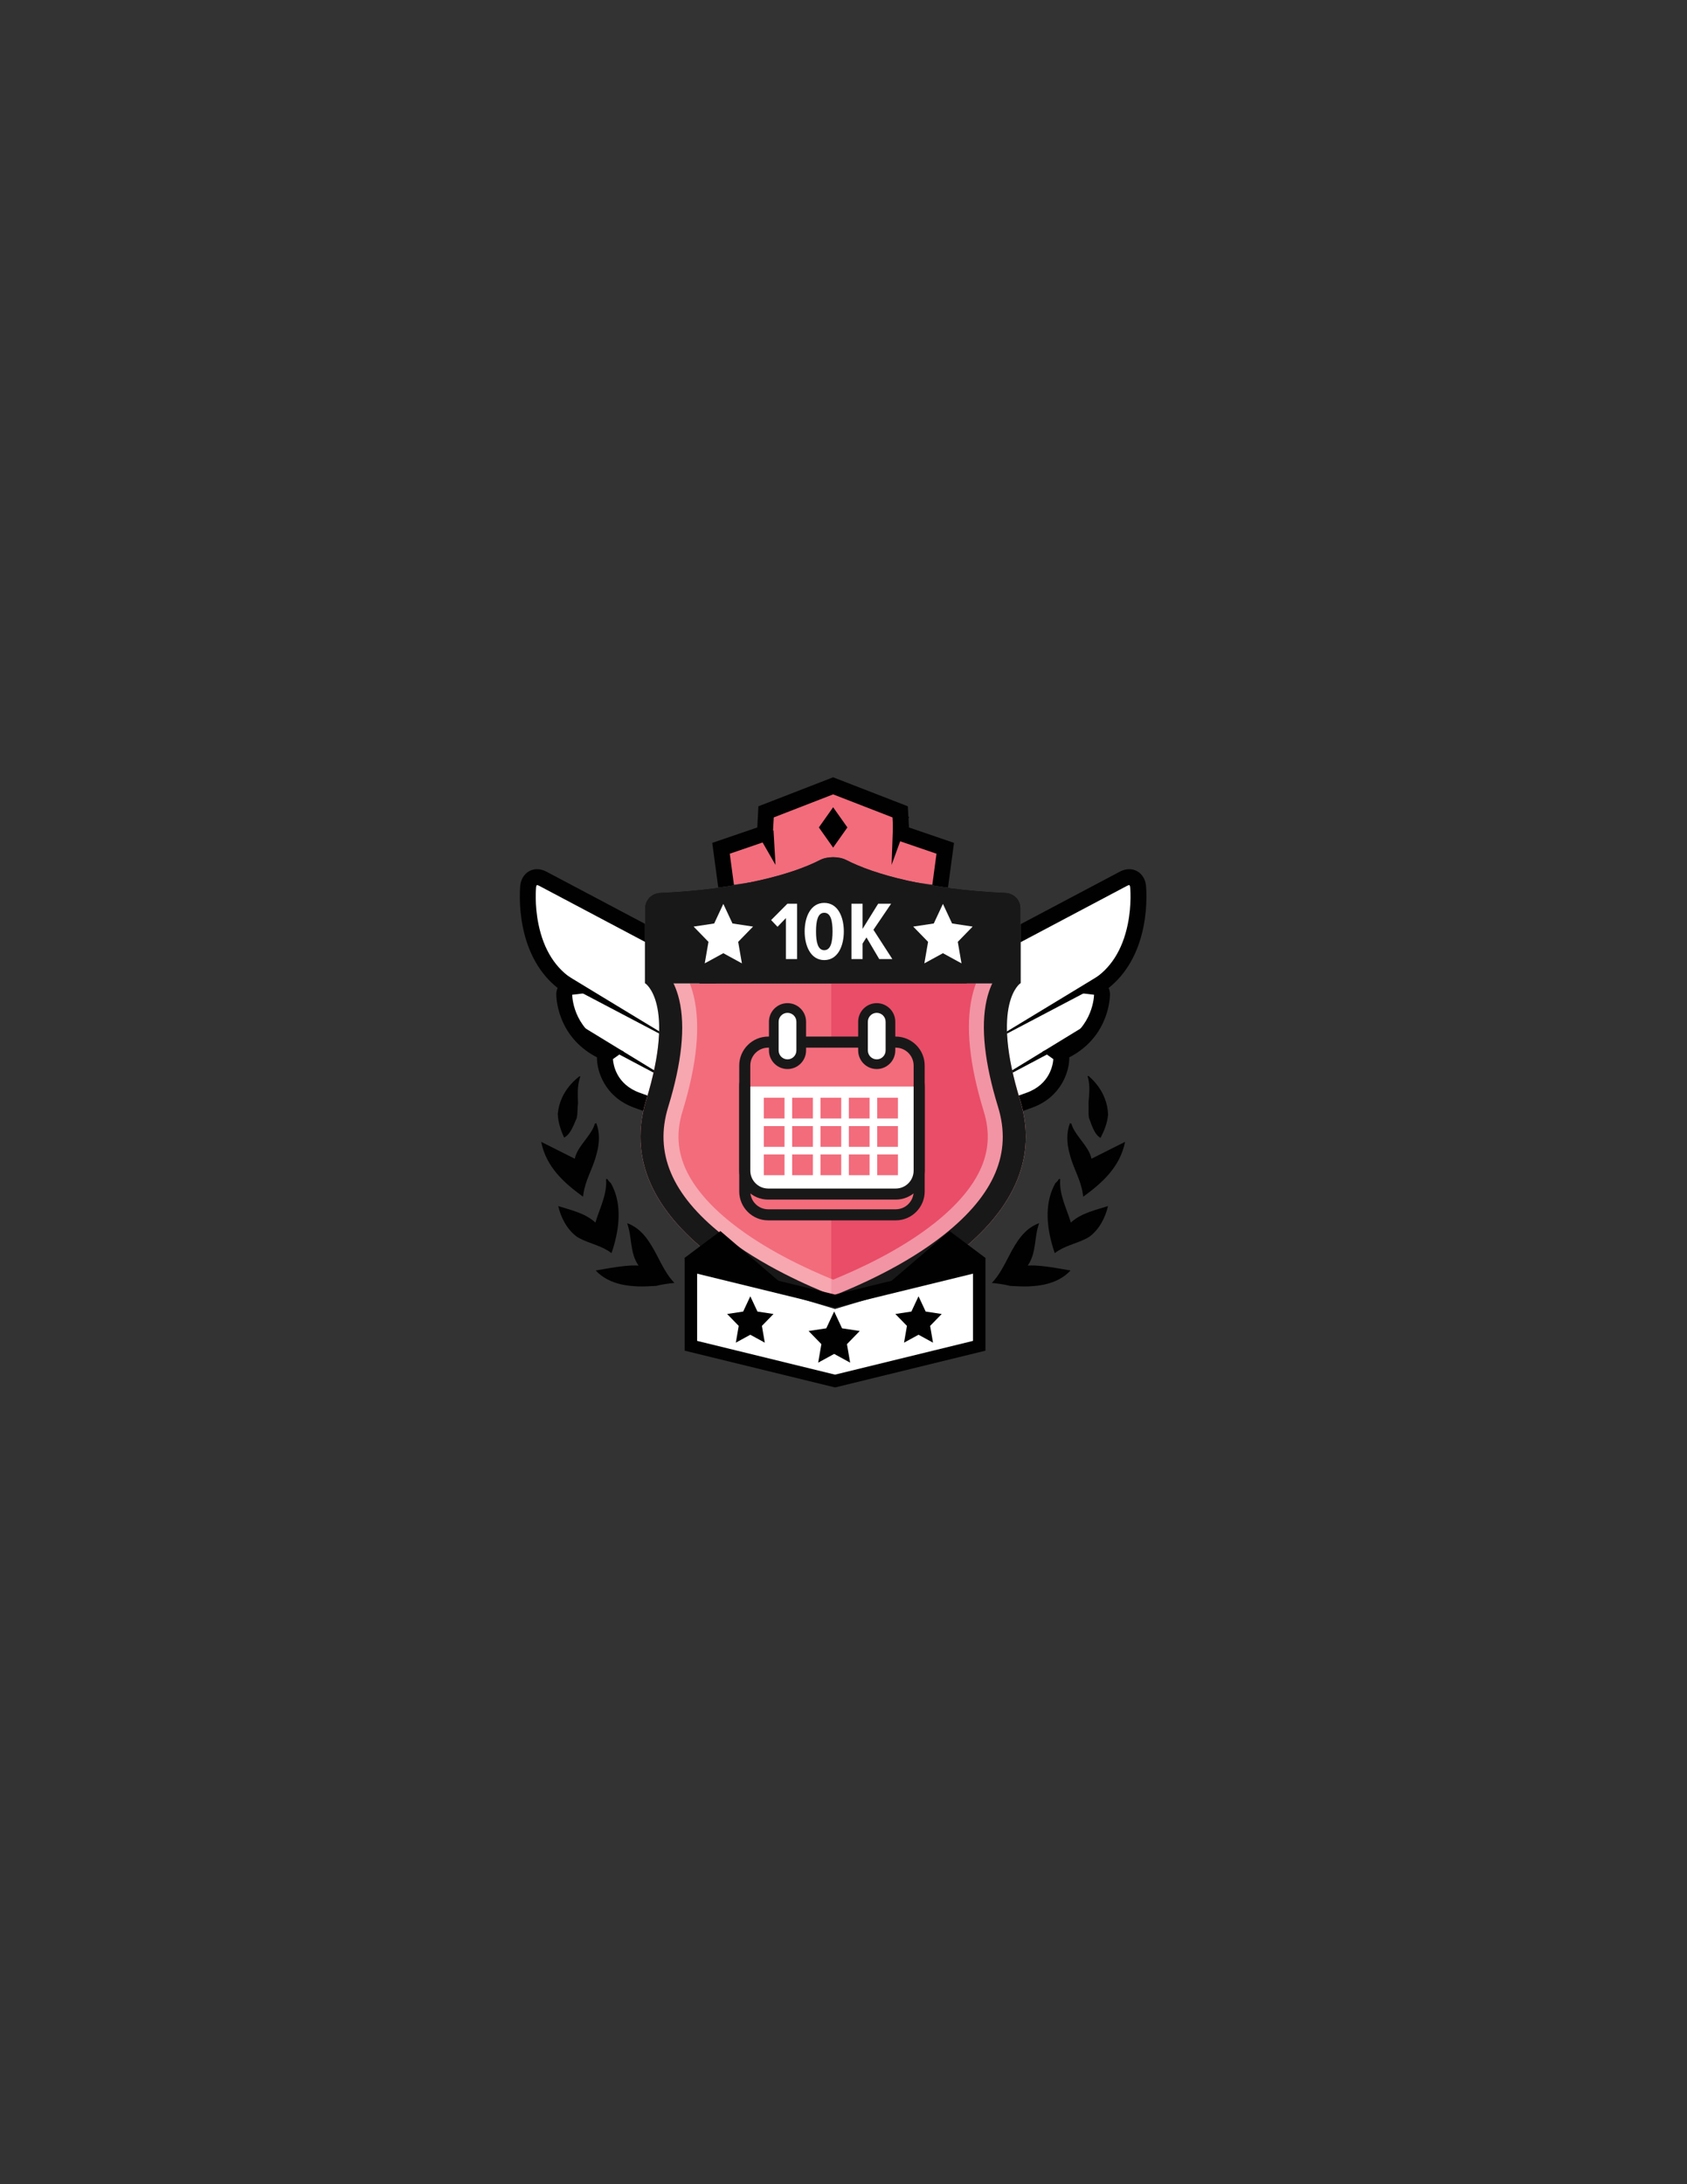<?xml version="1.0" encoding="utf-8"?>
<!-- Generator: Adobe Illustrator 16.0.0, SVG Export Plug-In . SVG Version: 6.00 Build 0)  -->
<!DOCTYPE svg PUBLIC "-//W3C//DTD SVG 1.1//EN" "http://www.w3.org/Graphics/SVG/1.1/DTD/svg11.dtd">
<svg version="1.1" id="Layer_1" xmlns="http://www.w3.org/2000/svg" xmlns:xlink="http://www.w3.org/1999/xlink" x="0px" y="0px"
	 width="612px" height="792px" viewBox="0 0 612 792" enable-background="new 0 0 612 792" xml:space="preserve">
<rect x="0" y="0" width="612" height="792" fill="#333333" stroke="none"/>
<path fill="none" d="M346.63,60"/>
<path fill="none" d="M346.63,3305.597"/>
<polygon fill="#F26C7C" points="326.977,304.653 326.557,294.38 302.237,284.945 277.916,294.38 277.498,304.653 261.563,310.104 
	264.709,321.006 302.237,315.765 339.766,321.006 342.91,307.595 "/>
<path fill="#010101" d="M262.235,334.265l-3.846-28.632l16.332-5.587l0.414-7.681l27.101-10.513l27.102,10.513l0.414,7.681
	l16.334,5.587l-3.848,28.632l-40.002-5.587L262.235,334.265z M302.236,322.853l35.057,4.896l2.442-18.19l-15.534-5.315l-0.425-7.848
	l-21.54-8.356l-21.539,8.356l-0.425,7.848l-15.534,5.315l2.442,18.19L302.236,322.853z"/>
<polygon fill="#010101" points="302.237,307.352 297.061,300.031 302.237,292.711 307.413,300.031 "/>
<polygon fill="#010101" points="329.771,296.207 323.445,313.626 324.107,295.105 "/>
<polygon fill="#010101" points="280.611,301.119 281.341,313.626 275.084,302.773 "/>
<path fill="#FFFFFF" d="M191.611,321.396c0.313-2.897,2.677-4.153,5.253-2.79l29.302,15.511l27.572,14.596
	c2.576,1.364,3.977,4.757,3.111,7.541l-4.1,13.18c-0.578,1.857-2.085,3.129-3.839,3.478l2.282,0.816
	c1.839,0.974,2.837,3.394,2.22,5.378l-2.974,9.538c-0.396,1.275-1.428,2.217-2.635,2.544l3.817,1.365
	c1.269,0.671,1.957,2.342,1.531,3.712l-2.119,6.769c-0.425,1.371-1.979,2.375-3.33,1.89c0,0-4.747-1.706-16.618-5.971
	c-11.871-4.267-11.633-15.437-11.633-15.437c0.072-0.681,0.4-1.238,0.859-1.564c-15.863-6.5-15.631-21.586-15.631-21.586
	c0.152-1.414,1.014-2.343,2.131-2.478C188.863,346.89,191.611,321.396,191.611,321.396"/>
<path fill="#FFFFFF" d="M412.863,321.396c-0.314-2.897-2.678-4.153-5.254-2.79l-29.301,15.511l-27.573,14.596
	c-2.577,1.364-3.976,4.757-3.11,7.541l4.099,13.18c0.578,1.857,2.085,3.129,3.839,3.478l-2.283,0.816
	c-1.837,0.974-2.836,3.394-2.218,5.378l2.972,9.538c0.397,1.275,1.43,2.217,2.635,2.544l-3.816,1.365
	c-1.268,0.671-1.957,2.342-1.531,3.712l2.119,6.769c0.426,1.371,1.98,2.375,3.331,1.89c0,0,4.746-1.706,16.617-5.971
	c11.871-4.267,11.633-15.437,11.633-15.437c-0.073-0.681-0.401-1.238-0.86-1.564c15.864-6.5,15.633-21.586,15.633-21.586
	c-0.153-1.414-1.015-2.343-2.131-2.478C415.61,346.89,412.863,321.396,412.863,321.396"/>
<polygon fill="#010101" points="200.74,350.695 248.93,379.914 199.043,353.695 "/>
<polygon fill="#010101" points="210.426,371.697 248.93,395.215 209.057,374.1 "/>
<path fill="#010101" d="M248.421,407.932c-0.581,0-1.149-0.1-1.693-0.294l-16.616-5.972c-10.936-3.929-13.641-13.631-13.543-18.21
	l0.002-0.057c-14.828-7.65-14.783-22.418-14.773-23.077l0.018-0.265c0.069-0.651,0.23-1.262,0.471-1.819
	c-6.383-5.057-10.721-12.639-12.633-22.152c-1.625-8.09-0.94-14.72-0.91-14.999c0.377-3.484,2.881-5.916,6.088-5.916
	c1.133,0,2.271,0.298,3.383,0.886l56.875,30.106c3.813,2.02,5.796,6.827,4.516,10.947l-3.574,11.49
	c0.746,0.281,1.67,0.565,2.174,0.721c1.852,0.571,3.951,1.217,3.828,3.618c-0.056,1.069-0.758,2.444-2.559,2.802l-0.259,0.039
	l-2.95,0.313c0.307,1.267,0.295,2.608-0.097,3.87l-2.974,9.54c-0.055,0.176-0.117,0.35-0.187,0.52
	c2.457,1.325,3.731,4.434,2.899,7.101l-2.119,6.771C253.062,406.231,250.804,407.932,248.421,407.932 M222.354,384.038
	c0.127,1.914,1.172,9.131,9.708,12.198l16.224,5.83l2.115-6.663c0.004-0.052-0.043-0.18-0.099-0.259l-12.128-4.337l8.877-2.404
	c0.223-0.06,0.523-0.258,0.634-0.616l2.974-9.54c0.203-0.654-0.207-1.649-0.814-1.97l-8.357-4.424l8.611-0.911
	c-0.307-0.757-0.346-1.584-0.104-2.364l4.1-13.182c0.451-1.451-0.361-3.422-1.705-4.134l-56.875-30.107
	c-0.367-0.195-0.602-0.216-0.684-0.216c-0.266,0-0.348,0.735-0.352,0.766c-0.006,0.057-0.621,6.152,0.861,13.399
	c1.92,9.385,6.286,16.223,12.979,20.323l7.068,4.331l-7.814,0.942c0.072,2.011,1.056,13.344,13.834,18.58l4.84,1.983
	L222.354,384.038z"/>
<path fill="#010101" d="M356.053,407.932L356.053,407.932c-2.381,0-4.64-1.699-5.367-4.04l-2.118-6.767
	c-0.83-2.67,0.442-5.778,2.899-7.103c-0.07-0.17-0.133-0.345-0.188-0.522l-2.972-9.536c-0.393-1.262-0.403-2.605-0.096-3.872
	L345,375.741c-1.8-0.358-2.503-1.733-2.558-2.802c-0.123-2.401,1.976-3.047,3.827-3.618c0.504-0.155,1.428-0.44,2.174-0.721
	l-3.574-11.49c-1.279-4.12,0.703-8.928,4.516-10.946l56.875-30.107c1.111-0.588,2.25-0.886,3.385-0.886
	c3.207,0,5.709,2.433,6.086,5.915c0.031,0.28,0.716,6.91-0.91,15c-1.911,9.513-6.249,17.095-12.631,22.151
	c0.238,0.557,0.4,1.168,0.471,1.818l0.018,0.267c0.009,0.659,0.053,15.428-14.774,23.077l0.001,0.057
	c0.098,4.58-2.607,14.282-13.541,18.211l-16.618,5.972C357.202,407.832,356.633,407.932,356.053,407.932 M354.166,395.146
	c-0.048,0.075-0.096,0.209-0.087,0.28l2.082,6.65l16.251-5.84c8.518-3.06,9.577-10.255,9.706-12.198l-3.892-2.773l4.84-1.983
	c12.722-5.212,13.753-16.611,13.834-18.58l-7.814-0.943l7.068-4.331c6.693-4.1,11.059-10.938,12.979-20.323
	c1.482-7.247,0.867-13.342,0.861-13.403c-0.003-0.027-0.086-0.762-0.35-0.762c-0.083,0-0.317,0.021-0.686,0.216l-56.875,30.107
	c-1.344,0.712-2.156,2.683-1.705,4.135l4.1,13.18c0.242,0.781,0.205,1.608-0.104,2.365l8.612,0.912l-8.358,4.423
	c-0.607,0.321-1.018,1.316-0.813,1.972l2.972,9.536c0.112,0.36,0.412,0.558,0.635,0.618l8.877,2.404L354.166,395.146z"/>
<polygon fill="#010101" points="405.431,353.696 355.545,379.913 403.734,350.696 "/>
<polygon fill="#010101" points="395.416,374.1 355.545,395.215 394.049,371.698 "/>
<path fill="#F26C7C" d="M370.071,398.941c-10.15-32.987-1.839-41.101-0.036-42.338h-67.366h-68.481
	c1.803,1.238,10.365,9.351,0.215,42.338c-14.918,48.481,55.285,74.916,67.834,79.935c0.137-0.055,0.283-0.112,0.433-0.172
	C316.307,473.278,384.826,446.896,370.071,398.941"/>
<g opacity="0.5">
	<g>
		<defs>
			<rect id="SVGID_1_" x="301.561" y="355.02" width="69.469" height="122.1"/>
		</defs>
		<clipPath id="SVGID_2_">
			<use xlink:href="#SVGID_1_"  overflow="visible"/>
		</clipPath>
		<path clip-path="url(#SVGID_2_)" fill="#DF2E54" d="M368.958,397.358c-10.15-32.988-1.839-41.101-0.036-42.339h-67.366v122.102
			C315.193,471.694,383.713,445.313,368.958,397.358"/>
	</g>
</g>
<path fill="#F26C7C" d="M324.945,440.504h-46.26c-4.697,0-8.504-3.807-8.504-8.503v-38.097c0-4.696,3.807-8.503,8.504-8.503h46.26
	c4.695,0,8.503,3.807,8.503,8.503v38.097C333.448,436.697,329.641,440.504,324.945,440.504"/>
<path fill="#191818" d="M324.945,442.511h-46.26c-5.796,0-10.511-4.715-10.511-10.51v-38.097c0-5.795,4.715-10.51,10.511-10.51
	h46.26c5.795,0,10.51,4.715,10.51,10.51v38.097C335.455,437.796,330.74,442.511,324.945,442.511 M278.686,387.408
	c-3.582,0-6.496,2.914-6.496,6.496v38.097c0,3.582,2.914,6.496,6.496,6.496h46.26c3.582,0,6.496-2.914,6.496-6.496v-38.097
	c0-3.582-2.914-6.496-6.496-6.496H278.686z"/>
<path fill="#F26C7C" d="M333.448,386.378c0-4.696-3.808-8.503-8.503-8.503h-46.26c-4.697,0-8.504,3.807-8.504,8.503v7.125h63.267
	V386.378z"/>
<path fill="#FFFFFF" d="M270.182,394.005v30.472c0,4.695,3.807,8.502,8.504,8.502h46.26c4.695,0,8.502-3.807,8.502-8.502v-30.472
	H270.182z"/>
<path fill="#191818" d="M324.945,434.985h-46.26c-5.796,0-10.511-4.715-10.511-10.51v-38.097c0-5.795,4.715-10.51,10.511-10.51
	h46.26c5.795,0,10.51,4.715,10.51,10.51v38.097C335.455,430.271,330.74,434.985,324.945,434.985 M278.686,379.883
	c-3.582,0-6.496,2.914-6.496,6.496v38.097c0,3.582,2.914,6.496,6.496,6.496h46.26c3.582,0,6.496-2.914,6.496-6.496v-38.097
	c0-3.582-2.914-6.496-6.496-6.496H278.686z"/>
<path fill="#FFFFFF" d="M318.057,365.503c-2.75,0-4.978,2.229-4.978,4.978v10.429c0,2.749,2.228,4.977,4.978,4.977
	c2.748,0,4.977-2.228,4.977-4.977V370.48C323.033,367.731,320.805,365.503,318.057,365.503"/>
<path fill="#191818" d="M318.057,387.642c-3.713,0-6.732-3.02-6.732-6.733V370.48c0-3.713,3.02-6.733,6.732-6.733
	c3.711,0,6.731,3.02,6.731,6.733v10.429C324.788,384.622,321.768,387.642,318.057,387.642 M318.057,367.259
	c-1.775,0-3.222,1.445-3.222,3.222v10.429c0,1.776,1.446,3.221,3.222,3.221c1.774,0,3.221-1.445,3.221-3.221V370.48
	C321.277,368.704,319.831,367.259,318.057,367.259"/>
<path fill="#FFFFFF" d="M285.691,365.503c-2.748,0-4.977,2.229-4.977,4.978v10.429c0,2.749,2.229,4.977,4.977,4.977
	s4.977-2.228,4.977-4.977V370.48C290.668,367.731,288.439,365.503,285.691,365.503"/>
<path fill="#191818" d="M285.691,387.642c-3.713,0-6.732-3.02-6.732-6.733V370.48c0-3.713,3.02-6.733,6.732-6.733
	c3.711,0,6.731,3.02,6.731,6.733v10.429C292.423,384.622,289.402,387.642,285.691,387.642 M285.691,367.259
	c-1.775,0-3.222,1.445-3.222,3.222v10.429c0,1.776,1.446,3.221,3.222,3.221c1.774,0,3.221-1.445,3.221-3.221V370.48
	C288.912,368.704,287.466,367.259,285.691,367.259"/>
<rect x="277.085" y="398.041" fill="#F26C7C" width="7.524" height="7.525"/>
<rect x="287.37" y="398.041" fill="#F26C7C" width="7.524" height="7.525"/>
<rect x="297.654" y="398.041" fill="#F26C7C" width="7.525" height="7.525"/>
<rect x="307.939" y="398.041" fill="#F26C7C" width="7.524" height="7.525"/>
<rect x="318.225" y="398.041" fill="#F26C7C" width="7.524" height="7.525"/>
<rect x="277.085" y="408.325" fill="#F26C7C" width="7.524" height="7.524"/>
<rect x="287.37" y="408.325" fill="#F26C7C" width="7.524" height="7.524"/>
<rect x="297.654" y="408.325" fill="#F26C7C" width="7.525" height="7.524"/>
<rect x="307.939" y="408.325" fill="#F26C7C" width="7.524" height="7.524"/>
<rect x="318.225" y="408.325" fill="#F26C7C" width="7.524" height="7.524"/>
<rect x="277.085" y="418.61" fill="#F26C7C" width="7.524" height="7.524"/>
<rect x="287.37" y="418.61" fill="#F26C7C" width="7.524" height="7.524"/>
<rect x="297.654" y="418.61" fill="#F26C7C" width="7.525" height="7.524"/>
<rect x="307.939" y="418.61" fill="#F26C7C" width="7.524" height="7.524"/>
<rect x="318.225" y="418.61" fill="#F26C7C" width="7.524" height="7.524"/>
<g opacity="0.4">
	<g>
		<defs>
			<rect id="SVGID_3_" x="232.33" y="310.82" width="139.811" height="168.06"/>
		</defs>
		<clipPath id="SVGID_4_">
			<use xlink:href="#SVGID_3_"  overflow="visible"/>
		</clipPath>
		<path clip-path="url(#SVGID_4_)" fill="#FFFFFF" d="M302.236,324.885c8.377,4.037,25.288,10.076,54.197,12.174v14.625
			c-1.492,2.458-2.889,5.657-3.813,9.769c-2.389,10.613-0.953,24.591,4.264,41.547c2.328,7.567,1.855,14.6-1.445,21.498
			c-3.05,6.373-8.518,12.725-16.251,18.875c-12.737,10.132-28.21,17.049-36.952,20.637c-8.74-3.588-24.215-10.505-36.951-20.637
			c-7.733-6.15-13.201-12.502-16.252-18.875c-3.3-6.898-3.772-13.931-1.443-21.498c5.229-17.001,6.613-31.022,4.109-41.676
			c-0.964-4.098-2.392-7.283-3.91-9.729v-14.542C269.928,335.416,289.365,331.09,302.236,324.885 M302.236,310.824
			c-1.726,0-3.453,0.347-4.794,1.037c-9.942,5.12-29.272,10.588-57.983,11.864c-3.018,0.134-5.467,2.57-5.467,5.589v27.161
			c0,0,11.264,7.193,0.41,42.466c-14.917,48.482,55.285,74.915,67.834,79.934c12.549-5.019,82.752-31.451,67.834-79.934
			c-10.853-35.272,0.159-42.466,0.159-42.466v-27.161c0-3.019-2.448-5.455-5.465-5.589c-28.712-1.276-47.791-6.744-57.733-11.864
			C305.689,311.171,303.963,310.824,302.236,310.824"/>
	</g>
</g>
<path fill="#191818" d="M302.236,319.19c0.527,0,0.895,0.091,1.006,0.13c13.143,6.754,34.396,11.326,58.621,12.638v21.353
	c-1.468,2.076-2.99,5.087-3.945,9.333c-2.178,9.679-0.778,22.718,4.156,38.758c5.108,16.6-1.272,31.719-19.505,46.221
	c-14.388,11.444-31.92,18.869-40.333,22.248c-8.412-3.379-25.945-10.804-40.332-22.248c-18.232-14.502-24.613-29.621-19.506-46.221
	c4.943-16.066,6.294-29.133,4.014-38.836c-0.998-4.241-2.556-7.243-4.053-9.313v-21.295c24.393-1.318,45.742-5.89,58.871-12.638
	C301.343,319.281,301.709,319.19,302.236,319.19 M302.236,310.824c-1.726,0-3.451,0.346-4.794,1.037
	c-9.942,5.12-29.272,10.588-57.983,11.864c-3.018,0.134-5.467,2.57-5.467,5.589v27.161c0,0,11.264,7.193,0.41,42.466
	c-14.917,48.482,55.285,74.915,67.834,79.934c12.549-5.019,82.752-31.451,67.834-79.934c-10.853-35.272,0.159-42.466,0.159-42.466
	v-27.161c0-3.019-2.448-5.455-5.465-5.589c-28.712-1.276-47.791-6.744-57.733-11.864
	C305.689,311.17,303.963,310.824,302.236,310.824"/>
<path fill="#191818" d="M370.23,329.315c0-3.02-2.449-5.456-5.465-5.59c-28.713-1.275-47.791-6.743-57.734-11.864
	c-2.684-1.382-6.904-1.382-9.589,0c-9.942,5.121-29.272,10.589-57.984,11.864c-3.017,0.134-5.465,2.57-5.465,5.59v27.16
	c0,0,0.069,0.042,0.194,0.128h135.848c0.125-0.086,0.195-0.128,0.195-0.128V329.315z"/>
<polygon fill="#FFFFFF" points="285.105,347.771 285.105,332.899 282.064,336.06 279.746,333.622 285.646,327.691 289.169,327.691 
	289.169,347.771 "/>
<path fill="#FFFFFF" d="M291.908,337.745c0-5.178,2.136-10.355,7.104-10.355c4.998,0,7.105,5.178,7.105,10.355
	c0,5.148-2.078,10.388-7.105,10.388C294.044,348.133,291.908,342.894,291.908,337.745 M302.023,337.745
	c0-3.883-0.662-6.772-3.012-6.772c-2.318,0-2.98,2.89-2.98,6.772c0,3.854,0.662,6.805,2.98,6.805
	C301.361,344.55,302.023,341.6,302.023,337.745"/>
<polygon fill="#FFFFFF" points="318.969,347.771 314.333,339.914 312.918,342.141 312.918,347.771 308.884,347.771 308.884,327.691 
	312.918,327.691 312.918,336.813 318.578,327.691 323.275,327.691 316.861,337.144 323.727,347.771 "/>
<polygon fill="#FFFFFF" points="273.183,335.988 265.725,334.857 262.403,327.76 259.084,334.857 251.625,335.988 257.014,341.522 
	255.666,349.317 262.403,345.637 269.141,349.317 267.793,341.522 "/>
<polygon fill="#FFFFFF" points="352.85,335.988 345.391,334.857 342.07,327.76 338.75,334.857 331.291,335.988 336.68,341.522 
	335.334,349.317 342.07,345.637 348.807,349.317 347.459,341.522 "/>
<path fill="#010101" d="M394.878,399.938c0.146,1.75-0.152,3.623,0.187,5.469c0.328,0.773,0.592,1.554,0.873,2.349
	c0.819,2.085,1.733,3.99,3.311,4.866c1.283-2.557,2.463-5.286,2.742-8.497c-0.084-2.099-0.509-4.062-1.248-5.928
	c-1.15-2.94-3.062-5.579-5.613-7.851c-0.082-0.079-0.143-0.11-0.186-0.17l-0.416-0.012c0.094,0.272,0.166,0.577,0.248,0.886
	C395.453,393.935,395.158,396.727,394.878,399.938"/>
<path fill="#010101" d="M395.076,417.718c-1.817-3.577-5.512-6.851-6.379-10.245l-0.532-0.223
	c-1.337,3.336-1.192,7.326-0.169,10.951c1.109,4.703,3.424,8.368,4.508,12.993c0.193,0.891,0.354,1.775,0.459,2.742
	c6.956-5.049,13.369-10.808,15.182-19.897l-12.193,6.13C395.788,419.321,395.459,418.482,395.076,417.718"/>
<path fill="#010101" d="M375.474,458.875c-0.916-0.017-1.783-0.026-2.638,0.015c3.211-4.571,2.289-10.163,4.058-15.119l-0.017-0.219
	c-5.33,2.008-8.125,6.701-10.731,11.657c-1.861,3.592-3.683,7.273-6.339,9.994c1.109,0.08,2.152,0.229,3.234,0.388
	c1.121,0.163,2.274,0.386,3.435,0.692c2.306,0.135,4.581,0.237,6.731,0.166c4.035-0.171,7.795-0.854,11.037-2.605
	c1.502-0.798,2.902-1.85,4.131-3.161c-0.949-0.154-1.992-0.342-3.027-0.524C382.082,459.604,378.648,459.033,375.474,458.875"/>
<path fill="#010101" d="M388.474,443.302c-1.495-5.036-4.274-10.122-3.865-15.641l-0.142-0.219l-0.375,0.165
	c-0.045,0.035-0.098,0.107-0.101,0.144c-0.292,0.5-0.601,0.786-1.136,1.3c-3.805,6.707-3.23,14.78-1.275,21.92
	c0.32,1.177,0.653,2.295,1.063,3.426c3.423-2.676,7.645-3.359,11.441-5.307c0.342-0.207,0.678-0.369,1.03-0.582
	c3.66-2.641,5.886-7.007,6.841-11.183c-2.373,0.757-4.699,1.368-6.875,2.187C392.734,440.357,390.471,441.499,388.474,443.302"/>
<path fill="#010101" d="M209.674,400.067c-0.24,1.74-0.043,3.626-0.482,5.45c-0.369,0.755-0.674,1.521-0.996,2.299
	c-0.932,2.037-1.947,3.891-3.568,4.681c-1.146-2.622-2.176-5.41-2.281-8.632c0.197-2.092,0.727-4.029,1.566-5.854
	c1.307-2.873,3.357-5.406,6.027-7.536c0.086-0.075,0.148-0.103,0.195-0.16l0.414,0.011c-0.107,0.266-0.195,0.566-0.295,0.871
	C209.424,394.043,209.566,396.847,209.674,400.067"/>
<path fill="#010101" d="M209.398,417.718c1.816-3.577,5.512-6.851,6.379-10.245l0.531-0.223c1.337,3.336,1.193,7.326,0.169,10.951
	c-1.108,4.703-3.424,8.368-4.508,12.993c-0.194,0.891-0.354,1.775-0.459,2.742c-6.956-5.049-13.369-10.808-15.183-19.897
	l12.195,6.13C208.686,419.321,209.016,418.482,209.398,417.718"/>
<path fill="#010101" d="M229,458.875c0.916-0.017,1.783-0.026,2.639,0.015c-3.211-4.571-2.291-10.163-4.059-15.119l0.018-0.219
	c5.328,2.008,8.123,6.701,10.73,11.657c1.861,3.592,3.684,7.273,6.34,9.994c-1.109,0.08-2.154,0.229-3.234,0.388
	c-1.123,0.163-2.275,0.386-3.436,0.692c-2.306,0.135-4.58,0.237-6.732,0.166c-4.034-0.171-7.795-0.854-11.037-2.605
	c-1.5-0.798-2.901-1.85-4.131-3.161c0.949-0.154,1.992-0.342,3.029-0.524C222.391,459.604,225.825,459.033,229,458.875"/>
<path fill="#010101" d="M216.001,443.302c1.493-5.036,4.274-10.122,3.864-15.641l0.143-0.219l0.374,0.165
	c0.044,0.035,0.097,0.107,0.101,0.144c0.293,0.5,0.602,0.786,1.137,1.3c3.805,6.707,3.229,14.78,1.274,21.92
	c-0.319,1.177-0.653,2.295-1.062,3.426c-3.424-2.676-7.645-3.359-11.443-5.307c-0.342-0.207-0.677-0.369-1.029-0.582
	c-3.66-2.641-5.886-7.007-6.842-11.183c2.373,0.757,4.701,1.368,6.876,2.187C211.74,440.357,214.002,441.499,216.001,443.302"/>
<polygon fill="#FFFFFF" points="355.229,487.988 302.936,502.172 250.643,486.483 250.643,458.963 302.936,474.65 355.229,458.963 
	"/>
<path fill="#010101" d="M302.935,503.096l-54.551-13.335v-33.674l54.551,13.334l54.552-13.334v33.674L302.935,503.096z
	 M252.9,486.216l50.034,12.231l50.035-12.231v-24.377l-50.035,12.23l-50.034-12.23V486.216z"/>
<polygon fill="#010101" points="331.715,465.15 357.553,456.172 344.479,446.391 323.465,464.402 "/>
<polygon fill="#010101" points="274.113,465.15 248.275,456.172 261.35,446.391 282.363,464.402 "/>
<polygon fill="#010101" points="274.785,475.576 272.195,470.039 269.605,475.576 263.786,476.459 267.99,480.775 266.939,486.856 
	272.195,483.984 277.449,486.856 276.398,480.775 280.604,476.459 "/>
<polygon fill="#010101" points="305.472,481.653 302.612,475.543 299.754,481.653 293.334,482.627 297.973,487.392 296.813,494.103 
	302.612,490.934 308.412,494.103 307.252,487.392 311.893,482.627 "/>
<polygon fill="#010101" points="335.809,475.576 333.219,470.039 330.629,475.576 324.811,476.459 329.015,480.775 327.964,486.856 
	333.219,483.984 338.475,486.856 337.423,480.775 341.627,476.459 "/>
</svg>

